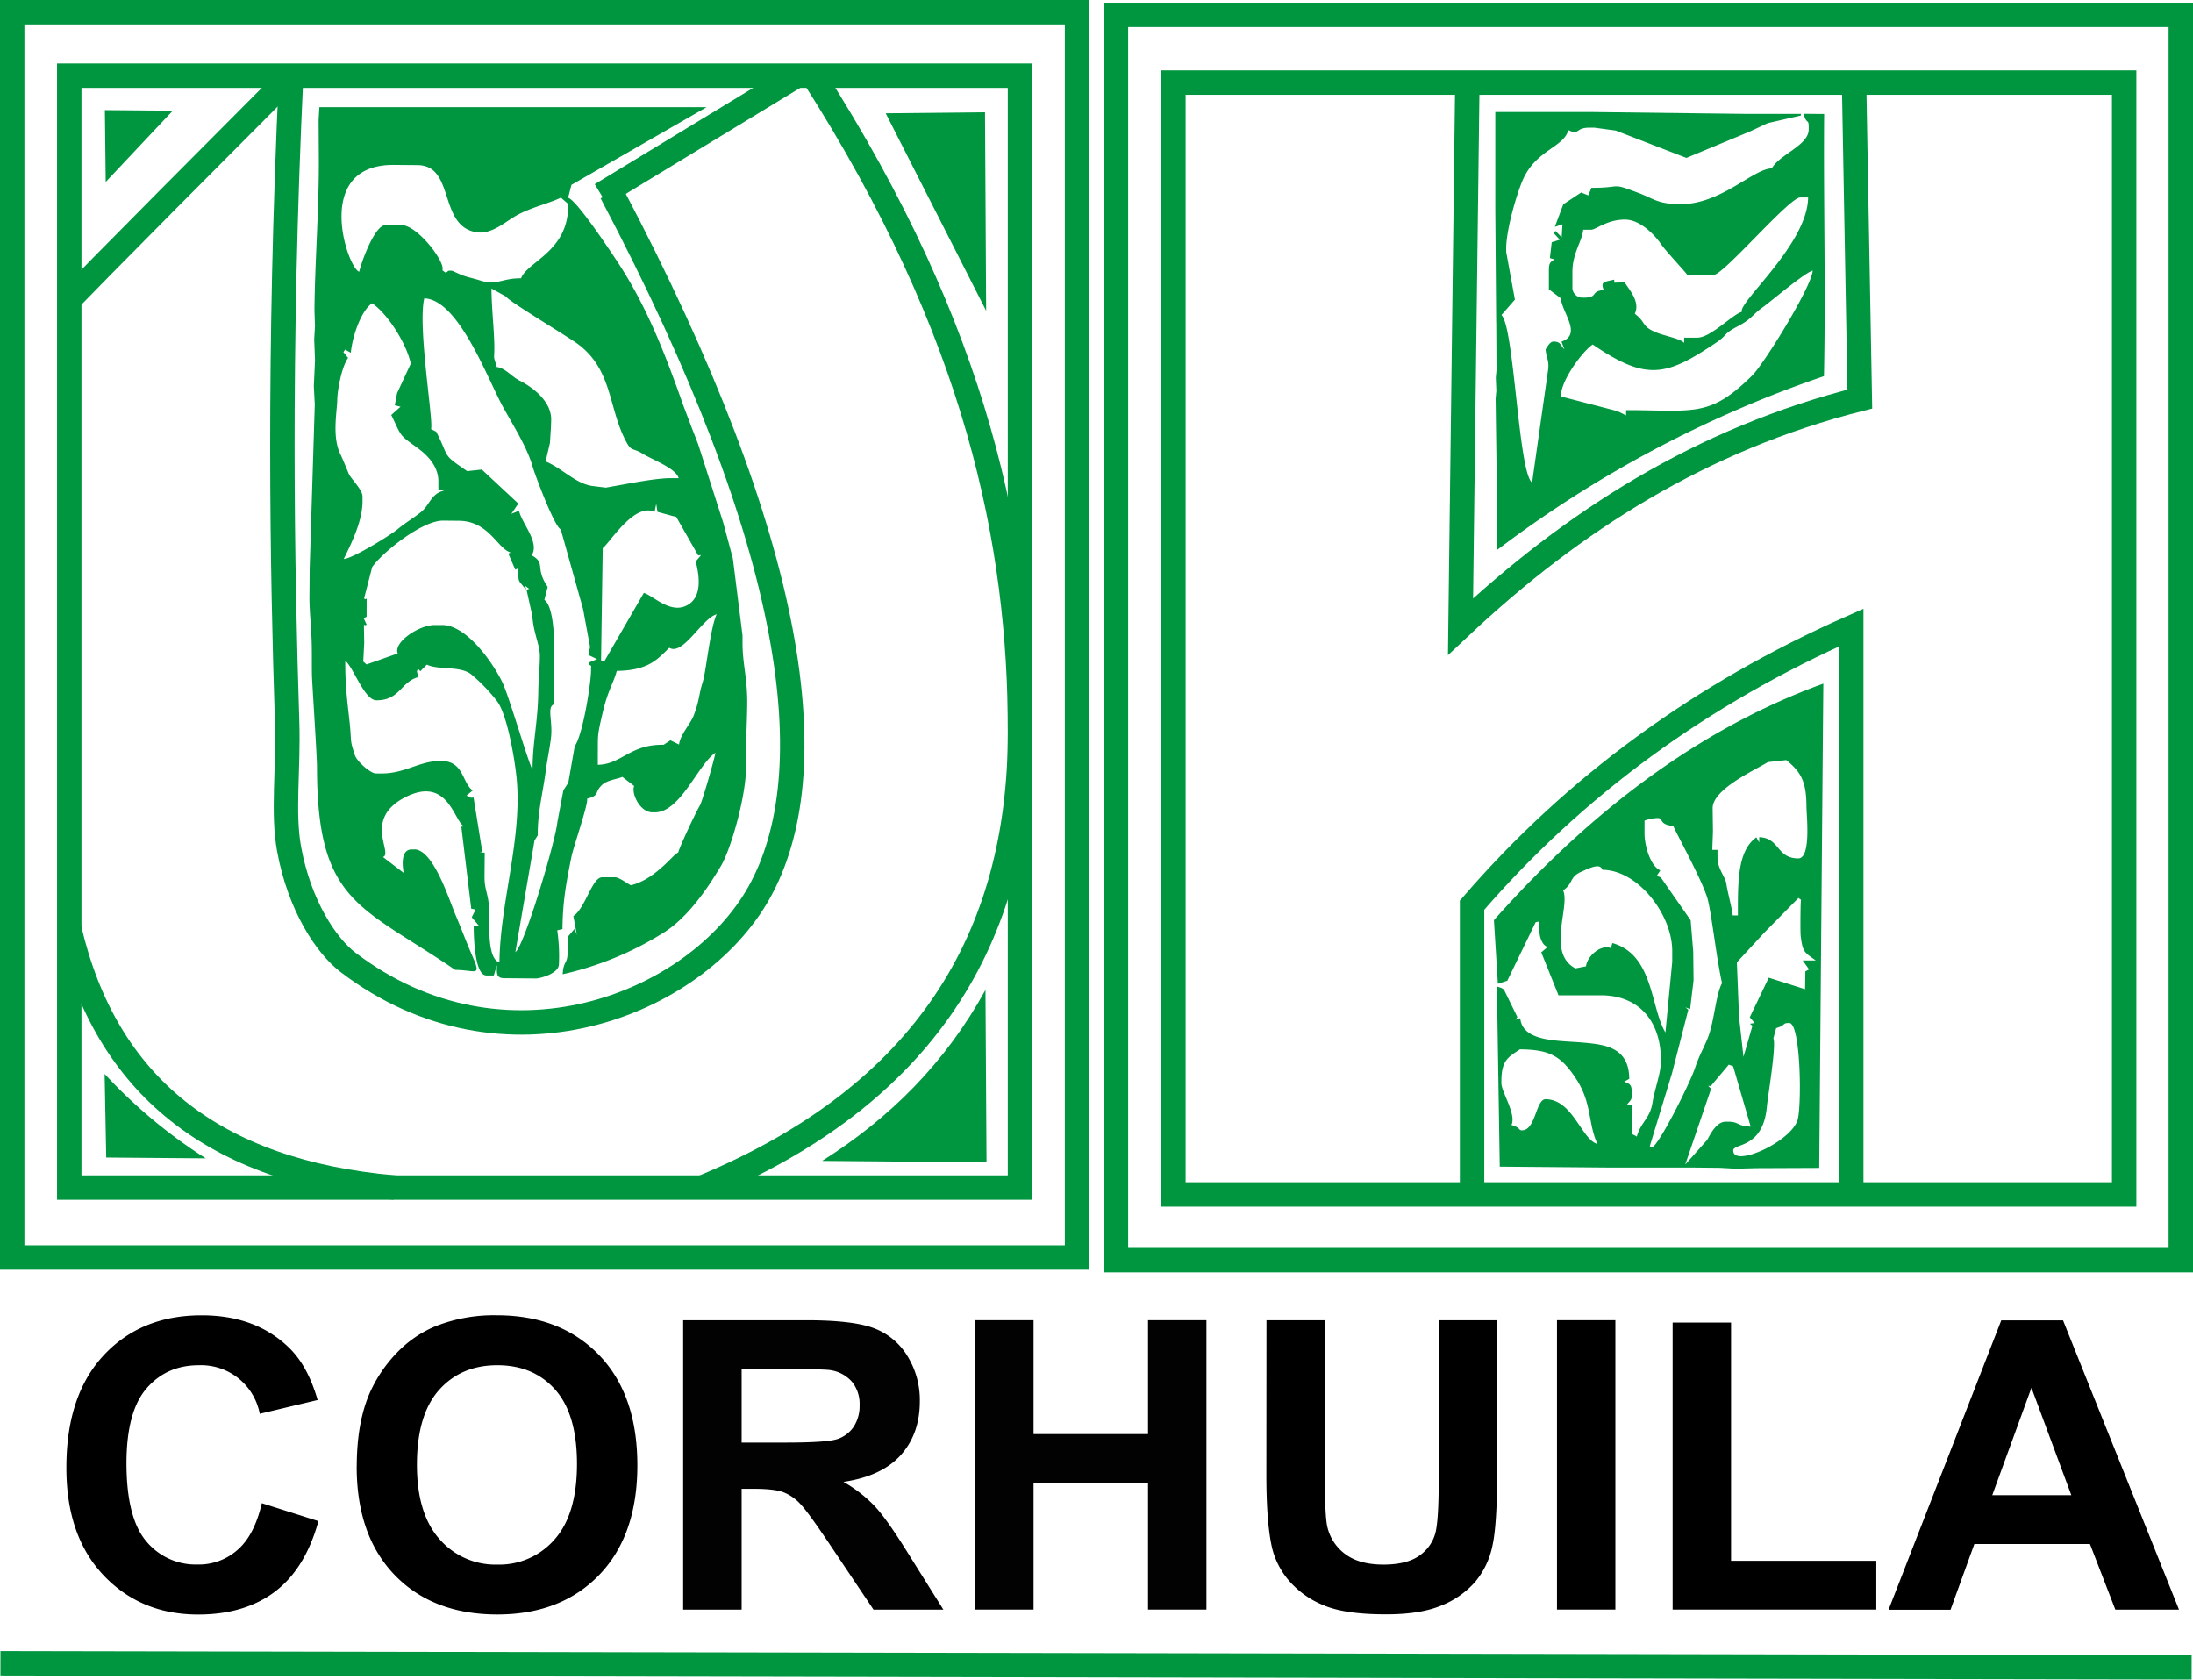 <svg id="Capa_1" data-name="Capa 1" xmlns="http://www.w3.org/2000/svg" viewBox="0 0 763.42 584.64"><defs><style>.cls-1{fill:#009640;}.cls-1,.cls-3{fill-rule:evenodd;}.cls-2,.cls-3{fill:none;stroke:#009640;stroke-miterlimit:22.93;stroke-width:8.5px;}.cls-4{fill:#020202;}</style></defs><path class="cls-1" d="M158.72,309.23h-.91c-4.05,0-3.19,6.2-2.81,8.18l-7.22-5.54c3.69-1.19-7-13.15,7.58-20.72,15.17-7.88,17.19,8.6,20.7,10.05l-1,.11,3.45,28.55,1.52.3-1.35,2.69,2.5,2.94h-1.81c0,5.61.6,17.28,4.4,17.31h2.6l1.06-3.61c0,2.92-.33,4.55,2.69,4.57l10.91.09c1.4,0,7.88-1.67,8-4.88a61.57,61.57,0,0,0-.58-11.88l1.82-.43c.07-9.17,1.14-15.39,3.14-25.25.69-3.4,6-18.67,5.42-20.14,4.64-1.2,2.33-2.07,5.21-4.79,1.74-1.66,5-1.94,7.08-2.79l4.11,3.17c-1.08,2.57,2,9.11,6.29,9.15h.91c8.87.08,15.12-16.81,21.09-20.73-.12,1.34-4.52,16.84-5.41,18.34-1.73,2.9-7.71,15.87-7.46,16.25l-1.07.75c-3,2.9-8.66,9.24-15.54,10.78-1.44-.78-4.09-2.76-5.44-2.77l-4.54,0c-3.49,0-5.79,10.71-10,13.51l1.22,6.55-.79-2.14-2.45,2.89,0,5.45c0,3.94-1.47,2.8-1.69,7.49a112.75,112.75,0,0,0,34.17-13.88c8.62-5,15.62-14.93,20.86-23.72,3.78-6.34,9.14-25.87,8.77-35.27-.19-4.85.38-14.51.44-21.37.08-8.82-1.7-14-1.64-21.38l0-2.27-3.37-26.85-3.37-12.54-8.7-27.19-2.1-5.4-3.07-8.11c-6.19-17.56-12.65-34.47-23-50.12-2.4-3.63-14.14-21.37-17.1-22.18l1.14-4.49,47.07-27.06-134.81,0-.27,4.54L125.45,68c.13,17.94-1.38,36.4-1.52,53.63l.18,5.46-.27,4.54.28,7.28-.41,9.09.33,6.37-1.78,57.26-.08,10c0,4.43.58,9.89.75,14.59.19,5.26,0,10.39.18,13.72.38,7.06,1.7,27,1.7,30.81.07,47.15,15.12,47.92,48.1,70.41,7.38.06,9.34,2.81,5.69-5.52-2-4.68-3.61-9-5.54-13.56-2.39-5.66-7.76-22.81-14.34-22.86Zm81.55-183.88ZM257,293.69Zm-46.76,46c-1.62,1.61,1.64-1.6,0,0Zm-65-56.91c-1.7,0-6.49-4.06-7.25-6.39-1.83-5.59-1.08-4.15-1.77-10.91-.66-6.47-1.64-12.76-1.56-21.89,2.74,2,6.61,13.7,10.8,13.73,8.26.07,8.54-6.49,14.61-8.06l-.48-2,.35-.92.86.85,2.24-2.29c4.21,2,11.53.35,15.43,3.36a61,61,0,0,1,8.93,9.25c3.45,4.31,6.11,19.22,6.87,26.6,2.16,20.93-5.77,43.74-5.94,64.45-3.83-1.06-3.59-10.9-3.53-15.47.12-8.63-1.72-8.8-1.67-14.58l.07-8.18h-1.82l1-.16-3.06-19-.94.07h0l-1.51-.77,2.16-1.77c-3.77-2.64-3-10.21-11-10.28-7.59-.06-12.47,4.44-20.95,4.37Zm-1.21-71.84c3.32-4.87,17.31-16.22,24.68-16.16l5.46.05c10.57.09,13.5,9.8,18.09,11.06l-.84.37,2.42,5.58,1.1-.47,0,2.73c0,1.73.32,1.85,1.4,3.21,2.65,3.35.18-.68,1.29.45l1.06.76-.93.33,2,9c.45,5.89,2.06,8.75,2.57,12.8.29,2.32-.44,9.34-.48,13.47-.08,10.31-2,18-2,27.26-1.22-1.44-8-25-10.48-30.26-3.13-6.57-12.31-19.94-20.91-20l-2.73,0c-5.39,0-14.39,6-12.81,9.89l-10.85,3.83-1.15-1,.33-6.52-.08-4.54c0-3.3-.2-.89.92-1.81l-1-2.19,1-.54,0-4.54c0-3.31.22-.89-.89-1.83l2.82-10.89ZM247.5,239.06c4.76,2.82,11.47-10.4,16.46-11.68-2.2,4.49-3.69,19.83-4.83,23.45-1.49,4.73-1.07,6.12-3.1,11.58-1.17,3.16-4.76,6.8-5.18,10.31l-3-1.47-2.38,1.56c-11.63-.23-14.68,6.84-22.9,6.95l0-3.64c.06-6.93-.26-6.23,1.75-14.72,1.81-7.68,3.63-9.85,4.86-14.31,10.26-.15,13.64-3.5,17.33-7.13l.92-.9Zm-83-76.16c1-2.19-4.71-35.67-2.34-45.48,12,.37,22.1,28.22,27.47,37.9,3.55,6.42,8.36,14,10.23,20.6,1,3.36,7.63,21,9.81,21.91l7.76,27.69,2.44,13.22-.57,2.81,3,1.45-3,1.23c1.19,2.45.94-.7.91,2.78,0,3.94-2.7,21.95-5.68,26.32L212.3,286l-1.72,2.65-2.1,11.14c-.64,6.6-11.47,43-14.61,45.2l6.67-38.89,1.13-1.78c-.11-8.05,1.84-15,2.83-22.8.39-3.08,1.57-8.68,1.84-11.88.45-5.45-1.51-10.1,1-10.91l0-4.54-.19-4.55.28-6.36c0-4.25.26-18.17-3.46-20.94l1.15-4.5c-4.62-6.75-.47-8.13-5.57-11,2.88-4.46-3.42-11.05-4.41-15.49l-2.67,1.06,1.9-2.78.52-.8L182.19,177l-5.09.55c-9.18-6.26-5.95-4.39-10.79-13.73l-1.82-.92Zm78.39,26,.47,2.83,5.28,1.45,1.22.27,7.66,13.46,1-.15L256.66,209c1.22,4.8,2.44,12.4-3.07,15.28-5.86,3.07-11.75-3.44-15-4.34l-13.65,23.63-1.24-.12.58-39.09c2.48-1.86,11-16,18.05-12.6l.57-2.79ZM185.59,114l5.28,2.94c-.54.74,21.2,13.73,24.79,16.4,11.9,8.84,10.63,22,16.48,33.38,2.25,4.38,2.21,2.39,6.12,4.81,3.22,2,11.58,5.05,12.46,8.48L248,180c-5.65,0-15.07,2-22.65,3.3l-4.65-.57c-5.87-.81-10.39-6.1-16.3-8.55l1.51-6.45.34-5.36.09-2.72c.06-6.15-5.9-11-10.94-13.58-3.08-1.58-5-4.4-8-4.76-1.25-4.34-.89-2.14-.85-6.37,0-6.31-.94-13.57-1-20.92Zm-25.88,55.43c3.38,2.38,7.4,6.37,7.36,11.69l0,2.73,1.95.52c-4.33.83-5,4.92-7.82,7.27-2.46,2.06-5.38,3.68-8.36,6.16-2.51,2.08-15.79,10.28-18.71,10.32,2.79-5.68,6.48-13.18,6.53-19.95l0-1.81c0-2.28-3.75-5.9-4.67-7.65-.24-.46-2-4.91-3.12-7.23-2.87-6.08-1.05-14.81-1-18.84,0-2.48,1.31-11,3.76-14.51l-1.62-2,.58-.87,2,1.08c.53-5.76,3.61-14.71,7.42-17.22,5.28,3.6,11.81,13.65,13.46,21l-4.78,10.3-.8,4.2,2,.51L150.67,158c3.63,7.45,2.5,6.75,9,11.37ZM139.5,108.14c-4-1.11-16.44-37.42,12.13-37.18l8.18.07c13.1.11,7.21,21,20.31,23.34,5.61,1,10.46-3.9,14.68-6.1,5.25-2.74,10.31-3.74,14.92-5.91l2.51,2.16c.44,16.47-14.17,20-16.38,25.91-6.89-.06-8.31,2.7-14.44.69-2-.64-4.25-1.06-6.36-1.88-.24-.1-3.09-1.41-3.21-1.43a6.26,6.26,0,0,0-1.22,0c-.24,0-.82.89-1.12.59l-1.06-.77c1.3-2.53-8.5-15.68-14.26-15.73l-5.45,0C144.94,91.82,140.39,104.44,139.5,108.14Z" transform="translate(-14.46 -13.56)"/><path class="cls-1" d="M616.27,384.14l1.52.58,6.11,21c-5-.25-3.86-1.68-7.8-1.72h-.91c-3.12,0-5.24,4.14-6.41,6.31l-7.66,8.61,9-26.37-1-1,.94,0,6.21-7.39Zm-72.69-5.32c10.3.09,14.34,2.24,19.65,10.43,5.48,8.44,4,15.46,7.35,22.53-5.6-1.54-8.54-15.53-18.06-15.61-3.46,0-3.41,10.88-8.27,10.84-1.23,0-.5-1-3.62-1.85,1.78-3.75-3.54-11.59-3.51-14.57v-.91c.06-7.05,2.39-8.18,6.46-10.86Zm15-55.33c3.57-2.35,2.19-4.65,6.28-6.45,3-1.32,6.61-3.21,7.42-.71,12.49.11,24.41,15.73,24.31,28.39l0,3.64-2.37,24.58c-5.22-8.68-4.11-27.15-18.49-31.12l-.47,1.81c-3.09-1.57-8.24,2.47-8.69,6.29l-3.68.72c-10.13-5.33-1.76-21.58-4.28-27.15Zm70.95,75.32c-1.31,14.68-11.68,12.65-11.7,15.19-.06,6.21,20.73-3.23,22.5-11,1.36-6,.91-33.32-3-33.35-2.65,0-1,.75-4.56,1.78L631.8,375c1.11,2.45-2,20.54-2.26,23.79Zm11-72.66.89.61c-.18.21-.3,11.14-.1,12.68.7,5.46,1.11,5.51,5.23,8.43l-4.55,0,2.24,3.14-1.31.64-.1,6.23-12.64-4-6.6,13.77,1.68,2-1.64.26.88.71-3.12,10.8-1.54-13.88-.76-19,9.69-10.49,11.75-11.92Zm-53.58-27,0,4.55c0,4.44,2.16,11.45,5.49,12.82l-1.22,1.91,1.38.54L603,333.87l.9,10.91.12,10-1.19,10-1.64-.56,1,.81-5.7,22.2-7.72,25.33,1,.29c3-2.18,13-22.4,14.66-27.27,2-6.07,4.18-8.72,5.5-13.66,1.6-6,2.13-12.76,4-16.14-1.94-8.67-3.53-23.42-5-29.25C607,319.69,597,301.84,597,301.08c-5.16-.47-3.42-2.75-5.44-2.77a14.84,14.84,0,0,0-4.55.87Zm-51.4,57.76,1,62.74,37.58.31,29.09,0,10,.1,5.45.31,7.28-.19,21.81-.09,1.43-168.57c-39.6,14.34-77.91,40.94-114.67,82.33L535.89,356l3.29-1.07,9.87-20.36,1.27-.26,0,2.73c0,3.74,1.64,5.33,1.78,5.47l1,.76L551,345.06,557,360l14.93,0c13.87.12,20.83,9.89,20.72,22.9,0,4.29-2.12,9.49-2.92,14.45-.91,5.65-4,6.63-5.48,11.85-1.42-1.06-1.82-.18-1.8-2.74l.07-8.19h-1.82c1.12-1.63,1.83-1.58,1.85-3.62,0-3.5-.47-3.75-2.69-4.57l1.78-1c-.11-10.92-8.25-11.95-16.24-12.63-8.71-.75-20.88-.18-21.72-8.47l-1.64.54.64-.95L538,358l-.8-.51-1.63-.56ZM636.3,278.13l-6.39.7c-4.74,2.9-19.2,9.43-19.25,16l.11,8.18-.24,6.37h1.82l0,2.73c0,3.83,2.73,6.64,3.08,9.08.44,3.09,2,8.52,2.21,11l1.81,0,0-4.55c.09-10,.7-18.46,6.42-22.63l1,1.78,0-1.82c7.2.22,5.9,7.32,13.57,7.39,4.59,0,2.9-14.88,2.87-18.15C643.3,285.22,641.1,282.06,636.3,278.13Z" transform="translate(-14.46 -13.56)"/><path class="cls-1" d="M535.32,125.9l.1,16.39-.25,2.73.19,4.55-.25,2.72.13,10,.45,32.73-.11,10a404.14,404.14,0,0,1,113.83-60.52c.65-30.34-.19-60.89.07-91.27l-7.16-.06c1,3.87,1.8,1.61,1.78,4.56v.91c0,5.51-10.25,8.73-12.84,13.53-6.48.09-17.71,12.58-31.93,12.46-7.71-.06-9-1.82-14.39-3.88-10.2-3.87-5.4-1.74-16.47-1.83l-1.1,2.65-2.49-1-6.22,4.11-2.94,7.84,2.66-.88-.28,4.5-2.16-2.19-.68.67L557.44,97l-2.8.88L554,103.4l1.65.47c-2,1.12-2,1.64-2,4.94l0,5.45,4.17,3.16c.42,5,7.48,12.5.22,15.06l1,2.67c-1.57-1.58-1.23-2.67-3.78-2.69-1.25,0-2.19,1.88-2.75,2.7.24,3.21,1.33,3.74.85,7.28l-5.55,39.08c-4.79-3.42-6.18-54-10.66-58.31l4.68-5.35-3-16.4c-.57-6.67,4-21.85,6.17-26.2,4.74-9.6,13.81-10.52,15.43-16.4,4,1.89,2.39-.89,7.29-.85l1.81,0,7.4,1,24.6,9.52,22.11-9.2,6.24-2.92,11.45-2.62.07-.59-19.09,0-54.55-.66H535L535,86.83l.3,39.07Zm33.59,7.58c18.7,12.75,25.5,11.08,42.77-.51,4.56-3.06,2.33-3,7.74-5.84,5-2.63,5-4,8.79-6.69,3.07-2.21,14.51-12,17.29-12.68-.55,6-17,32.43-21,36.43-14.35,14.26-19.87,12.32-41.25,12.14l-2.72,0,0,1.82-3-1.48-19.71-5.11c0-5.77,7.76-15.89,11.06-18.06Zm60.92-.39c-1.63,1.6,1.63-1.61,0,0Zm-18.89-23.8c3.51,0,26.39-27.05,30.23-27l2.72,0c-.13,16.15-24.4,36.5-23.06,39.81-3.23.84-10.8,9-15.53,9l-4.55,0v1.82c-1.39-1.49-6.32-2.33-9.3-3.48-5.78-2.22-3.78-3.6-7.89-6.66,1.88-4-1.57-7.94-3.55-10.94l-3.61.11,0-1.05c-3.6.8-4.83.71-3.66,3.6-5,.5-1.51,2.72-7.3,2.67a3.49,3.49,0,0,1-3.6-3.67l0-5.45c.06-6.51,3.4-10.56,3.76-14.52l2.73,0c1.66,0,5.63-3.58,11.84-3.53,5.27,0,10.38,5.41,12.47,8.48,1.75,2.55,8.92,10.1,9.19,10.79Z" transform="translate(-14.46 -13.56)"/><rect class="cls-2" x="4.25" y="4.25" width="370.69" height="433.47"/><rect class="cls-2" x="24.11" y="26.34" width="330.97" height="387.03"/><rect class="cls-2" x="408.48" y="28.74" width="330.97" height="387.03"/><rect class="cls-2" x="388.48" y="5.17" width="370.69" height="433.47"/><path class="cls-3" d="M115.82,39.9c-4.58,97.61-3.08,172.81-1.41,224.72.54,16.77-1.63,31.8.69,44.45,3.61,19.73,12.94,33.68,20.46,39.43,54.16,41.38,121,15.19,143.11-24.17,23.4-41.66,13.82-120.23-51.37-243.72" transform="translate(-14.46 -13.56)"/><line class="cls-2" x1="209.24" y1="67.74" x2="277.36" y2="26.34"/><path class="cls-3" d="M297.57,39.9c57.41,89.73,72,163,72,228.5-.05,71.8-33.16,126.44-110.66,158.53" transform="translate(-14.46 -13.56)"/><path class="cls-3" d="M151.79,426.93q-94.14-8.16-113.22-90.19" transform="translate(-14.46 -13.56)"/><path class="cls-3" d="M115.82,39.9c-72.63,72.83-77.25,78-77.25,78" transform="translate(-14.46 -13.56)"/><polygon class="cls-1" points="308.33 39.43 342.9 39.08 343.3 108.18 308.33 39.43"/><polygon class="cls-1" points="36.51 38.32 60.15 38.52 36.8 63.34 36.51 38.32"/><path class="cls-1" d="M50.88,387.37l.56,29.11,34.65.28A178.1,178.1,0,0,1,50.88,387.37Z" transform="translate(-14.46 -13.56)"/><path class="cls-1" d="M300.65,417.65l57.24.49-.37-60C343.62,383.45,324.21,402.81,300.65,417.65Z" transform="translate(-14.46 -13.56)"/><path class="cls-3" d="M525.27,42.3l-2.38,189.38c39.15-36.78,84-65.33,139-79.2l-2-110.18" transform="translate(-14.46 -13.56)"/><path class="cls-3" d="M658.91,427.64l0-195.65c-52,23-96.14,55.06-132,96.65V429.33" transform="translate(-14.46 -13.56)"/><line class="cls-2" x1="0.15" y1="578.97" x2="762.94" y2="580.39"/><path d="M105.61,536.8l19.7,6.24q-4.55,16.5-15.08,24.51c-7,5.32-16,8-26.76,8q-20.06,0-33-13.7T37.57,524.37q0-25.14,13-39.07t34.14-13.9q18.48,0,30,10.92c4.6,4.3,8,10.49,10.32,18.56l-20.14,4.8a20.8,20.8,0,0,0-21.23-16.91q-11.19,0-18.17,8.05t-7,26q0,19.1,6.87,27.21a22.28,22.28,0,0,0,17.85,8.11A20.28,20.28,0,0,0,97.21,553C101.11,549.59,103.9,544.17,105.61,536.8Z" transform="translate(-14.46 -13.56)"/><path d="M138.65,524.09q0-15.4,4.6-25.84a48.14,48.14,0,0,1,9.38-13.82,39.61,39.61,0,0,1,13-9.05,55.08,55.08,0,0,1,21.72-4q22.26,0,35.62,13.81t13.37,38.39q0,24.42-13.28,38.18t-35.43,13.77q-22.49,0-35.74-13.7t-13.26-37.76Zm20.95-.68q0,17.1,7.9,25.94a25.76,25.76,0,0,0,20.08,8.82,25.47,25.47,0,0,0,19.95-8.77q7.78-8.76,7.79-26.27,0-17.31-7.57-25.84t-20.17-8.52q-12.6,0-20.29,8.63C162.18,503.15,159.6,511.8,159.6,523.41Z" transform="translate(-14.46 -13.56)"/><path class="cls-4" d="M252.28,573.84V473.11h42.83q16.14,0,23.45,2.72a23.17,23.17,0,0,1,11.73,9.64,29.06,29.06,0,0,1,4.38,15.87q0,11.34-6.66,18.74c-4.43,4.9-11.09,8-19.93,9.29a47.33,47.33,0,0,1,10.9,8.47q4.29,4.6,11.56,16.34l12.32,19.66H318.54l-14.71-21.93q-7.84-11.76-10.72-14.8a15.81,15.81,0,0,0-6.12-4.2c-2.16-.75-5.56-1.12-10.25-1.12h-4.1v42.05Zm20.36-58.14h15q14.64,0,18.3-1.22a11,11,0,0,0,5.69-4.27,13.22,13.22,0,0,0,2.07-7.55,12.12,12.12,0,0,0-2.72-8.21,12.48,12.48,0,0,0-7.67-4q-2.46-.33-14.85-.33H272.64Z" transform="translate(-14.46 -13.56)"/><polygon class="cls-4" points="339.44 560.27 339.44 459.54 359.8 459.54 359.8 499.18 399.65 499.18 399.65 459.54 419.98 459.54 419.98 560.27 399.65 560.27 399.65 516.23 359.8 516.23 359.8 560.27 339.44 560.27"/><path d="M455.34,473.11h20.33v54.55c0,8.65.26,14.28.75,16.84a16.34,16.34,0,0,0,6.21,9.92c3.29,2.51,7.77,3.75,13.44,3.75s10.13-1.17,13.07-3.54a13.85,13.85,0,0,0,5.27-8.68c.61-3.45.89-9.15.89-17.12V473.11h20.34V526q0,18.15-1.64,25.63a28.45,28.45,0,0,1-6.08,12.64,31,31,0,0,1-11.84,8.21q-7.43,3.06-19.4,3-14.42,0-21.88-3.33A31.29,31.29,0,0,1,463,563.56a27.55,27.55,0,0,1-5.7-11.16q-2-8.65-2-25.56Z" transform="translate(-14.46 -13.56)"/><rect x="542.01" y="459.54" width="20.33" height="100.73"/><polygon points="582.27 560.27 582.27 460.36 602.61 460.36 602.61 543.29 653.17 543.29 653.17 560.27 582.27 560.27"/><path d="M773,573.84H750.84L742,551H701.77l-8.3,22.89H671.9l39.23-100.73h21.51L773,573.84ZM735.52,534l-13.88-37.38L708,534Z" transform="translate(-14.46 -13.56)"/></svg>